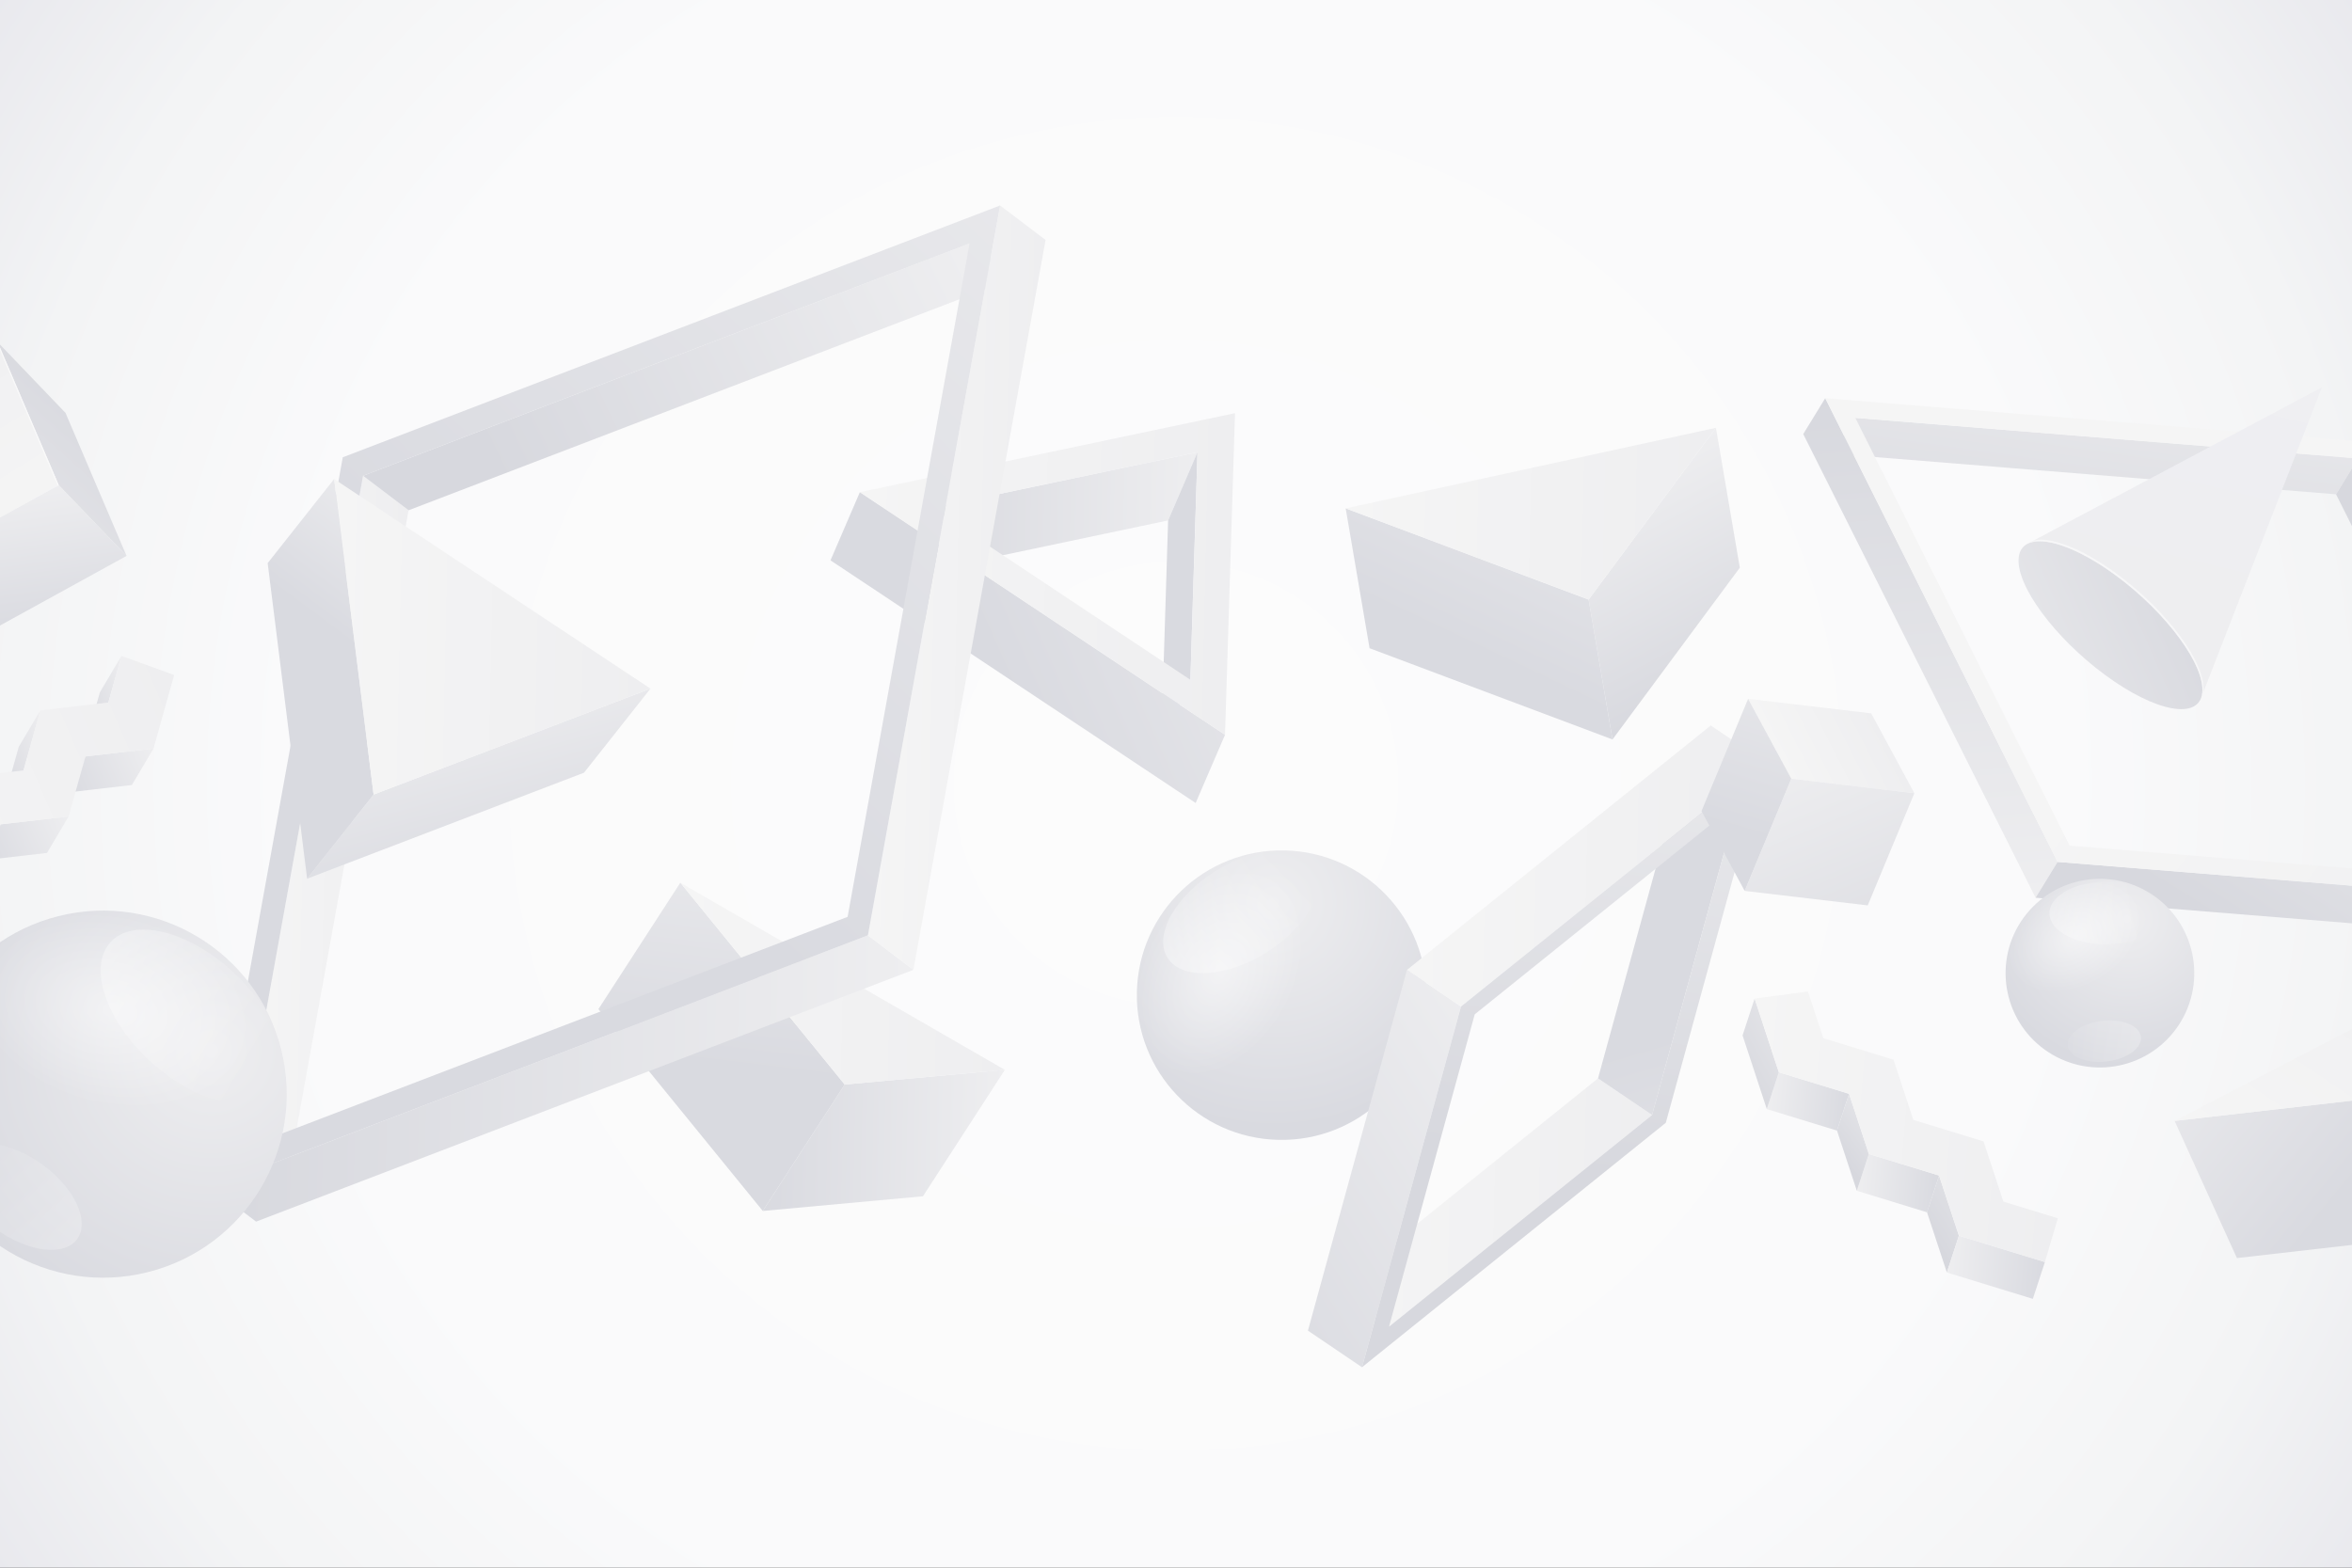 <?xml version="1.0" encoding="utf-8"?>
<!-- Generator: Adobe Illustrator 27.5.0, SVG Export Plug-In . SVG Version: 6.00 Build 0)  -->
<svg version="1.1" xmlns="http://www.w3.org/2000/svg" xmlns:xlink="http://www.w3.org/1999/xlink" x="0px" y="0px"
	 viewBox="0 0 750 500" style="enable-background:new 0 0 750 500;" xml:space="preserve">
<rect x="0" y="0" width="750" height="500" fill="#333333" stroke="none"/>
<g id="BACKGROUND">
	<radialGradient id="SVGID_1_" cx="375" cy="250" r="491.529" gradientUnits="userSpaceOnUse">
		<stop  offset="0" style="stop-color:#FCFCFC"/>
		<stop  offset="0.577" style="stop-color:#FAFAFB"/>
		<stop  offset="0.784" style="stop-color:#F3F4F5"/>
		<stop  offset="0.932" style="stop-color:#E8E8ED"/>
		<stop  offset="1" style="stop-color:#DFE0E6"/>
	</radialGradient>
	<rect style="fill:url(#SVGID_1_);" width="750" height="500"/>
</g>
<g id="OBJECTS">
	<g>
		<defs>
			<rect id="SVGID_00000135678072043051961450000000193123242375944361_" width="750" height="500"/>
		</defs>
		<clipPath id="SVGID_00000145754254727420215060000012101540699000684681_">
			<use xlink:href="#SVGID_00000135678072043051961450000000193123242375944361_"  style="overflow:visible;"/>
		</clipPath>
		<g style="clip-path:url(#SVGID_00000145754254727420215060000012101540699000684681_);">
			<g>
				
					<radialGradient id="SVGID_00000100347553877306024530000012614516714766621855_" cx="406.61" cy="355.783" r="71.909" gradientTransform="matrix(1 0.022 -0.022 1 7.347 -76.666)" gradientUnits="userSpaceOnUse">
					<stop  offset="0" style="stop-color:#EEEEF0"/>
					<stop  offset="1" style="stop-color:#D9DAE0"/>
				</radialGradient>
				<path style="fill:url(#SVGID_00000100347553877306024530000012614516714766621855_);" d="M454.838,318.422
					c-0.567,25.489-21.691,45.695-47.182,45.128c-25.49-0.566-45.695-21.69-45.129-47.181c0.566-25.49,21.691-45.696,47.181-45.129
					C435.199,271.807,455.404,292.931,454.838,318.422z"/>
				
					<radialGradient id="SVGID_00000106864134850148624010000015248463356131393182_" cx="-1893.687" cy="-534.506" r="16.944" gradientTransform="matrix(1.179 0.803 1.082 -1.781 3199.968 878.68)" gradientUnits="userSpaceOnUse">
					<stop  offset="0" style="stop-color:#FFFFFF"/>
					<stop  offset="1" style="stop-color:#FFFFFF;stop-opacity:0"/>
				</radialGradient>
				<path style="opacity:0.5;fill:url(#SVGID_00000106864134850148624010000015248463356131393182_);" d="M409.676,322.968
					c10.118-16.676,9.386-36.281-1.644-43.792c-11.034-7.523-28.181-0.097-38.305,16.568c-10.116,16.668-9.38,36.276,1.65,43.789
					C382.411,347.054,399.56,339.63,409.676,322.968z"/>
				
					<linearGradient id="SVGID_00000065050345077096922380000007593865537518969772_" gradientUnits="userSpaceOnUse" x1="4966.984" y1="-1382.648" x2="4921.614" y2="-1413.412" gradientTransform="matrix(-0.984 0.177 0.177 0.984 5504.073 795.679)">
					<stop  offset="0" style="stop-color:#FFFFFF"/>
					<stop  offset="1" style="stop-color:#FFFFFF;stop-opacity:0"/>
				</linearGradient>
				<path style="opacity:0.4;fill:url(#SVGID_00000065050345077096922380000007593865537518969772_);" d="M372.287,305.458
					c4.486,7.172,18.621,6.419,31.559-1.68c12.946-8.102,19.796-20.475,15.308-27.643c-4.485-7.181-18.618-6.427-31.556,1.668
					C374.648,285.905,367.802,298.283,372.287,305.458z"/>
			</g>
			<g>
				
					<linearGradient id="SVGID_00000014597985498710066350000006258871414035364750_" gradientUnits="userSpaceOnUse" x1="547.786" y1="284.526" x2="511.455" y2="219.864" gradientTransform="matrix(1 0.022 -0.022 1 7.347 -76.666)">
					<stop  offset="0" style="stop-color:#D7D8DE"/>
					<stop  offset="1" style="stop-color:#EEEEF0"/>
				</linearGradient>
				<polygon style="fill:url(#SVGID_00000014597985498710066350000006258871414035364750_);" points="547.173,136.446 
					554.789,181.055 514.19,235.845 506.575,191.236 				"/>
				
					<linearGradient id="SVGID_00000044175653672162200330000012738000445824749445_" gradientUnits="userSpaceOnUse" x1="466.788" y1="273.081" x2="506.785" y2="183.755" gradientTransform="matrix(1 0.022 -0.022 1 7.347 -76.666)">
					<stop  offset="0" style="stop-color:#D9DAE0"/>
					<stop  offset="1" style="stop-color:#EEEEF0"/>
				</linearGradient>
				<polygon style="fill:url(#SVGID_00000044175653672162200330000012738000445824749445_);" points="506.575,191.236 
					514.19,235.845 436.725,206.748 429.107,162.139 				"/>
				
					<linearGradient id="SVGID_00000154419492434329275330000003106420271651910806_" gradientUnits="userSpaceOnUse" x1="426.938" y1="228.905" x2="544.399" y2="228.905" gradientTransform="matrix(1 0.022 -0.022 1 7.347 -76.666)">
					<stop  offset="0" style="stop-color:#F5F5F5"/>
					<stop  offset="1" style="stop-color:#EEEEF0"/>
				</linearGradient>
				<polygon style="fill:url(#SVGID_00000154419492434329275330000003106420271651910806_);" points="547.173,136.446 
					506.575,191.236 429.107,162.139 				"/>
			</g>
			<g>
				
					<linearGradient id="SVGID_00000007430379580308581560000005322813046347849891_" gradientUnits="userSpaceOnUse" x1="246.093" y1="434.164" x2="322.27" y2="434.164" gradientTransform="matrix(1 0.022 -0.022 1 7.347 -76.666)">
					<stop  offset="0" style="stop-color:#D9DAE0"/>
					<stop  offset="1" style="stop-color:#EEEEF0"/>
				</linearGradient>
				<polygon style="fill:url(#SVGID_00000007430379580308581560000005322813046347849891_);" points="320.433,341.219 
					294.306,381.54 243.233,386.221 269.359,345.899 				"/>
				
					<linearGradient id="SVGID_00000106105441246503808420000014103047815407223476_" gradientUnits="userSpaceOnUse" x1="231.17" y1="411.721" x2="240.17" y2="320.974" gradientTransform="matrix(1 0.022 -0.022 1 7.347 -76.666)">
					<stop  offset="0" style="stop-color:#D9DAE0"/>
					<stop  offset="1" style="stop-color:#EEEEF0"/>
				</linearGradient>
				<polygon style="fill:url(#SVGID_00000106105441246503808420000014103047815407223476_);" points="269.359,345.899 
					243.233,386.221 190.817,321.851 216.942,281.53 				"/>
				
					<linearGradient id="SVGID_00000170258010283846723060000012313729630309834661_" gradientUnits="userSpaceOnUse" x1="217.485" y1="385.033" x2="322.27" y2="385.033" gradientTransform="matrix(1 0.022 -0.022 1 7.347 -76.666)">
					<stop  offset="0" style="stop-color:#F5F5F5"/>
					<stop  offset="1" style="stop-color:#EEEEF0"/>
				</linearGradient>
				<polygon style="fill:url(#SVGID_00000170258010283846723060000012313729630309834661_);" points="320.433,341.219 
					269.359,345.899 216.942,281.53 				"/>
			</g>
			<g>
				
					<linearGradient id="SVGID_00000157294035940277445010000008322015064610127262_" gradientUnits="userSpaceOnUse" x1="2139.296" y1="-2159.96" x2="2215.477" y2="-2159.96" gradientTransform="matrix(0.558 -0.83 0.83 0.558 1375.431 3359.24)">
					<stop  offset="0" style="stop-color:#D9DAE0"/>
					<stop  offset="1" style="stop-color:#EEEEF0"/>
				</linearGradient>
				<polygon style="fill:url(#SVGID_00000157294035940277445010000008322015064610127262_);" points="799.514,302.546 
					819.378,346.294 795.775,391.826 775.911,348.079 				"/>
				
					<linearGradient id="SVGID_00000160895393672168644660000018153370483178703295_" gradientUnits="userSpaceOnUse" x1="2124.372" y1="-2182.402" x2="2133.372" y2="-2273.152" gradientTransform="matrix(0.558 -0.83 0.83 0.558 1375.432 3359.24)">
					<stop  offset="0" style="stop-color:#D9DAE0"/>
					<stop  offset="1" style="stop-color:#EEEEF0"/>
				</linearGradient>
				<polygon style="fill:url(#SVGID_00000160895393672168644660000018153370483178703295_);" points="775.911,348.079 
					795.775,391.826 713.301,401.25 693.436,357.505 				"/>
				
					<linearGradient id="SVGID_00000073682475386498173800000005510443135695374513_" gradientUnits="userSpaceOnUse" x1="2110.684" y1="-2209.092" x2="2215.477" y2="-2209.092" gradientTransform="matrix(0.558 -0.83 0.83 0.558 1375.431 3359.24)">
					<stop  offset="0" style="stop-color:#F5F5F5"/>
					<stop  offset="1" style="stop-color:#EEEEF0"/>
				</linearGradient>
				<polygon style="fill:url(#SVGID_00000073682475386498173800000005510443135695374513_);" points="799.514,302.546 
					775.911,348.079 693.436,357.505 				"/>
			</g>
			<g>
				
					<linearGradient id="SVGID_00000075866751666869344250000000575508208852089998_" gradientUnits="userSpaceOnUse" x1="286.194" y1="233.348" x2="379.296" y2="233.348" gradientTransform="matrix(1 0.022 -0.022 1 7.347 -76.666)">
					<stop  offset="0" style="stop-color:#D7D8DE"/>
					<stop  offset="1" style="stop-color:#EEEEF0"/>
				</linearGradient>
				<polygon style="fill:url(#SVGID_00000075866751666869344250000000575508208852089998_);" points="381.849,144.233 
					372.484,165.984 287.841,183.811 297.203,162.061 				"/>
				
					<linearGradient id="SVGID_00000043420705184086458680000015721550583225634699_" gradientUnits="userSpaceOnUse" x1="397.05" y1="259.026" x2="484.067" y2="256.026" gradientTransform="matrix(1 0.022 -0.022 1 7.347 -76.666)">
					<stop  offset="0" style="stop-color:#D9DAE0"/>
					<stop  offset="1" style="stop-color:#EEEEF0"/>
				</linearGradient>
				<polygon style="fill:url(#SVGID_00000043420705184086458680000015721550583225634699_);" points="379.591,216.817 
					370.227,238.565 372.484,165.984 381.849,144.233 				"/>
				
					<linearGradient id="SVGID_00000057107374827175214110000004161667446140562820_" gradientUnits="userSpaceOnUse" x1="315.726" y1="281.1" x2="439.385" y2="223.103" gradientTransform="matrix(1 0.022 -0.022 1 7.347 -76.666)">
					<stop  offset="0" style="stop-color:#D9DAE0"/>
					<stop  offset="1" style="stop-color:#EEEEF0"/>
				</linearGradient>
				<polygon style="fill:url(#SVGID_00000057107374827175214110000004161667446140562820_);" points="390.635,234.357 
					381.27,256.108 264.83,178.719 274.193,156.969 				"/>
				
					<linearGradient id="SVGID_00000064354214616129741710000012979009603503515010_" gradientUnits="userSpaceOnUse" x1="271.955" y1="251.114" x2="390.985" y2="251.114" gradientTransform="matrix(1 0.022 -0.022 1 7.347 -76.666)">
					<stop  offset="0" style="stop-color:#F5F5F5"/>
					<stop  offset="1" style="stop-color:#EEEEF0"/>
				</linearGradient>
				<path style="fill:url(#SVGID_00000064354214616129741710000012979009603503515010_);" d="M393.818,131.777l-3.184,102.581
					l-116.441-77.388L393.818,131.777z M381.849,144.233l-84.646,17.828l82.388,54.756L381.849,144.233"/>
			</g>
			<g>
				
					<linearGradient id="SVGID_00000182488951274830963760000014164669134771102358_" gradientUnits="userSpaceOnUse" x1="79.368" y1="339.062" x2="128.218" y2="339.062" gradientTransform="matrix(1 0.022 -0.022 1 7.347 -76.666)">
					<stop  offset="0" style="stop-color:#F5F5F5"/>
					<stop  offset="1" style="stop-color:#EEEEF0"/>
				</linearGradient>
				<polygon style="fill:url(#SVGID_00000182488951274830963760000014164669134771102358_);" points="115.783,151.75 
					130.286,162.749 91.4,377.514 76.897,366.515 				"/>
				
					<linearGradient id="SVGID_00000077286353215408470000000001790407032745704070_" gradientUnits="userSpaceOnUse" x1="155.097" y1="223.38" x2="302.089" y2="148.717" gradientTransform="matrix(1 0.022 -0.022 1 7.347 -76.666)">
					<stop  offset="0" style="stop-color:#D7D8DE"/>
					<stop  offset="1" style="stop-color:#EEEEF0"/>
				</linearGradient>
				<polygon style="fill:url(#SVGID_00000077286353215408470000000001790407032745704070_);" points="309.171,77.652 
					323.674,88.651 130.286,162.749 115.783,151.75 				"/>
				
					<linearGradient id="SVGID_00000141424065308204721960000015712730109074520994_" gradientUnits="userSpaceOnUse" x1="69.902" y1="416.698" x2="292.404" y2="416.698" gradientTransform="matrix(1 0.022 -0.022 1 7.347 -76.666)">
					<stop  offset="0" style="stop-color:#D7D8DE"/>
					<stop  offset="1" style="stop-color:#EEEEF0"/>
				</linearGradient>
				<polygon style="fill:url(#SVGID_00000141424065308204721960000015712730109074520994_);" points="276.763,298.315 
					291.266,309.314 81.662,389.624 67.16,378.625 				"/>
				
					<linearGradient id="SVGID_00000143610485906355659350000000735860184646548660_" gradientUnits="userSpaceOnUse" x1="277.661" y1="257.404" x2="329.37" y2="257.404" gradientTransform="matrix(1 0.022 -0.022 1 7.347 -76.666)">
					<stop  offset="0" style="stop-color:#F5F5F5"/>
					<stop  offset="1" style="stop-color:#EEEEF0"/>
				</linearGradient>
				<polygon style="fill:url(#SVGID_00000143610485906355659350000000735860184646548660_);" points="318.91,65.535 333.412,76.534 
					291.266,309.314 276.763,298.315 				"/>
				
					<linearGradient id="SVGID_00000155835163819062240410000018344788029722857130_" gradientUnits="userSpaceOnUse" x1="174.677" y1="314.509" x2="396.001" y2="63.187" gradientTransform="matrix(1 0.022 -0.022 1 7.347 -76.666)">
					<stop  offset="0" style="stop-color:#D9DAE0"/>
					<stop  offset="1" style="stop-color:#EEEEF0"/>
				</linearGradient>
				<path style="fill:url(#SVGID_00000155835163819062240410000018344788029722857130_);" d="M109.307,145.845L318.91,65.535
					l-42.147,232.781L67.16,378.625L109.307,145.845z M270.286,292.416l38.885-214.764L115.783,151.75L76.897,366.515
					L270.286,292.416"/>
			</g>
			<g>
				
					<linearGradient id="SVGID_00000119090349580319266560000009184059852762356920_" gradientUnits="userSpaceOnUse" x1="659.033" y1="262.937" x2="672.029" y2="153.97" gradientTransform="matrix(1 0.022 -0.022 1 7.347 -76.666)">
					<stop  offset="0" style="stop-color:#D7D8DE"/>
					<stop  offset="1" style="stop-color:#EEEEF0"/>
				</linearGradient>
				<polygon style="fill:url(#SVGID_00000119090349580319266560000009184059852762356920_);" points="751.934,146.22 
					744.918,157.653 584.601,144.698 591.616,133.265 				"/>
				
					<linearGradient id="SVGID_00000131352768433433880490000013887368465258422198_" gradientUnits="userSpaceOnUse" x1="3368.927" y1="3184.894" x2="3477.255" y2="3129.87" gradientTransform="matrix(0.076 0.997 -0.997 0.076 3675.1 -3425.184)">
					<stop  offset="0" style="stop-color:#D7D8DE"/>
					<stop  offset="1" style="stop-color:#EEEEF0"/>
				</linearGradient>
				<polygon style="fill:url(#SVGID_00000131352768433433880490000013887368465258422198_);" points="820.287,282.676 
					813.271,294.108 744.918,157.653 751.934,146.22 				"/>
				
					<linearGradient id="SVGID_00000062901310435122289260000010676935804470231977_" gradientUnits="userSpaceOnUse" x1="3306.143" y1="3327.362" x2="3470.118" y2="3327.362" gradientTransform="matrix(0.076 0.997 -0.997 0.076 3675.1 -3425.184)">
					<stop  offset="0" style="stop-color:#D7D8DE"/>
					<stop  offset="1" style="stop-color:#EEEEF0"/>
				</linearGradient>
				<polygon style="fill:url(#SVGID_00000062901310435122289260000010676935804470231977_);" points="656.113,274.897 
					649.098,286.33 575.013,138.434 582.029,127.002 				"/>
				
					<linearGradient id="SVGID_00000168834298157835597260000001731230801528954772_" gradientUnits="userSpaceOnUse" x1="728.288" y1="367.781" x2="788.282" y2="266.291" gradientTransform="matrix(1 0.022 -0.022 1 7.347 -76.666)">
					<stop  offset="0" style="stop-color:#D7D8DE"/>
					<stop  offset="1" style="stop-color:#EEEEF0"/>
				</linearGradient>
				<polygon style="fill:url(#SVGID_00000168834298157835597260000001731230801528954772_);" points="829.879,288.94 
					822.864,300.373 649.098,286.33 656.113,274.897 				"/>
				
					<linearGradient id="SVGID_00000179628604928829583750000009850874372590385837_" gradientUnits="userSpaceOnUse" x1="3383.357" y1="3252.052" x2="3546.464" y2="3066.837" gradientTransform="matrix(0.076 0.997 -0.997 0.076 3675.1 -3425.184)">
					<stop  offset="0" style="stop-color:#F5F5F5"/>
					<stop  offset="1" style="stop-color:#EEEEF0"/>
				</linearGradient>
				<path style="fill:url(#SVGID_00000179628604928829583750000009850874372590385837_);" d="M755.795,141.043l74.084,147.897
					l-173.766-14.043l-74.084-147.896L755.795,141.043z M659.971,269.721l160.316,12.955L751.934,146.22l-160.317-12.955
					L659.971,269.721"/>
			</g>
			<g>
				
					<linearGradient id="SVGID_00000152956778845686312690000008191801710316343211_" gradientUnits="userSpaceOnUse" x1="429.051" y1="449.657" x2="528.904" y2="449.657" gradientTransform="matrix(1 0.022 -0.022 1 7.347 -76.666)">
					<stop  offset="0" style="stop-color:#F5F5F5"/>
					<stop  offset="1" style="stop-color:#EEEEF0"/>
				</linearGradient>
				<polygon style="fill:url(#SVGID_00000152956778845686312690000008191801710316343211_);" points="442.924,423.127 
					425.685,411.449 509.568,343.94 526.807,355.619 				"/>
				
					<linearGradient id="SVGID_00000121276183010361252120000012175971129845592736_" gradientUnits="userSpaceOnUse" x1="541.497" y1="392.743" x2="576.162" y2="502.736" gradientTransform="matrix(1 0.022 -0.022 1 7.347 -76.666)">
					<stop  offset="0" style="stop-color:#D9DAE0"/>
					<stop  offset="1" style="stop-color:#EEEEF0"/>
				</linearGradient>
				<polygon style="fill:url(#SVGID_00000121276183010361252120000012175971129845592736_);" points="526.807,355.619 
					509.568,343.94 536.907,244.326 554.146,256.004 				"/>
				
					<linearGradient id="SVGID_00000105403136201885468670000000591496307464086917_" gradientUnits="userSpaceOnUse" x1="382.481" y1="481.099" x2="493.145" y2="406.435" gradientTransform="matrix(1 0.022 -0.022 1 7.347 -76.666)">
					<stop  offset="0" style="stop-color:#D9DAE0"/>
					<stop  offset="1" style="stop-color:#EEEEF0"/>
				</linearGradient>
				<polygon style="fill:url(#SVGID_00000105403136201885468670000000591496307464086917_);" points="434.309,436.071 
					417.07,424.393 448.645,309.348 465.882,321.025 				"/>
				
					<linearGradient id="SVGID_00000132056290489733604130000008378999960108600728_" gradientUnits="userSpaceOnUse" x1="449.738" y1="341.704" x2="562.348" y2="341.704" gradientTransform="matrix(1 0.022 -0.022 1 7.347 -76.666)">
					<stop  offset="0" style="stop-color:#F5F5F5"/>
					<stop  offset="1" style="stop-color:#EEEEF0"/>
				</linearGradient>
				<polygon style="fill:url(#SVGID_00000132056290489733604130000008378999960108600728_);" points="465.882,321.025 
					448.645,309.348 545.521,231.382 562.76,243.06 				"/>
				
					<linearGradient id="SVGID_00000178189621265670842940000008523450060337291936_" gradientUnits="userSpaceOnUse" x1="494.978" y1="437.814" x2="524.643" y2="255.492" gradientTransform="matrix(1 0.022 -0.022 1 7.347 -76.666)">
					<stop  offset="0" style="stop-color:#D7D8DE"/>
					<stop  offset="1" style="stop-color:#EEEEF0"/>
				</linearGradient>
				<path style="fill:url(#SVGID_00000178189621265670842940000008523450060337291936_);" d="M465.882,321.025l96.878-77.966
					l-31.573,115.047l-96.878,77.965L465.882,321.025z M526.807,355.619l27.34-99.615l-83.885,67.508l-27.338,99.615
					L526.807,355.619"/>
			</g>
			<g>
				
					<linearGradient id="SVGID_00000025401718668489574950000017492950560787668398_" gradientUnits="userSpaceOnUse" x1="161.688" y1="354.731" x2="143.441" y2="291.991" gradientTransform="matrix(1 0.022 -0.022 1 7.347 -76.666)">
					<stop  offset="0" style="stop-color:#D9DAE0"/>
					<stop  offset="1" style="stop-color:#EEEEF0"/>
				</linearGradient>
				<polygon style="fill:url(#SVGID_00000025401718668489574950000017492950560787668398_);" points="207.423,219.623 
					186.227,246.445 97.937,280.245 119.131,253.421 				"/>
				
					<linearGradient id="SVGID_00000153676832194002436400000002189317663931275447_" gradientUnits="userSpaceOnUse" x1="109.769" y1="279.151" x2="140.269" y2="236.153" gradientTransform="matrix(1 0.022 -0.022 1 7.347 -76.666)">
					<stop  offset="0" style="stop-color:#D9DAE0"/>
					<stop  offset="1" style="stop-color:#EEEEF0"/>
				</linearGradient>
				<polygon style="fill:url(#SVGID_00000153676832194002436400000002189317663931275447_);" points="119.131,253.421 
					97.937,280.245 85.355,179.599 106.55,152.775 				"/>
				
					<linearGradient id="SVGID_00000114055584604129026080000013982083002670117040_" gradientUnits="userSpaceOnUse" x1="104.267" y1="277.341" x2="206.595" y2="277.341" gradientTransform="matrix(1 0.022 -0.022 1 7.347 -76.666)">
					<stop  offset="0" style="stop-color:#F5F5F5"/>
					<stop  offset="1" style="stop-color:#EEEEF0"/>
				</linearGradient>
				<polygon style="fill:url(#SVGID_00000114055584604129026080000013982083002670117040_);" points="106.55,152.775 
					207.423,219.623 119.131,253.421 				"/>
			</g>
			<g>
				
					<radialGradient id="SVGID_00000034091725790100890490000005184154917996597915_" cx="2364.98" cy="3301.604" r="91.175" gradientTransform="matrix(0.243 0.97 -0.97 0.243 2695.224 -2761.16)" gradientUnits="userSpaceOnUse">
					<stop  offset="0" style="stop-color:#EEEEF0"/>
					<stop  offset="1" style="stop-color:#D9DAE0"/>
				</radialGradient>
				<path style="fill:url(#SVGID_00000034091725790100890490000005184154917996597915_);" d="M47.124,405.744
					c-31.356,7.862-63.149-11.184-71.014-42.539c-7.861-31.355,11.185-63.151,42.539-71.013
					c31.356-7.862,63.151,11.183,71.013,42.537C97.525,366.087,78.48,397.882,47.124,405.744z"/>
				
					<radialGradient id="SVGID_00000101063626464389342100000014576059455073600151_" cx="329.889" cy="-1212.854" r="21.482" gradientTransform="matrix(-0.463 1.349 2.004 0.572 2619.547 571.059)" gradientUnits="userSpaceOnUse">
					<stop  offset="0" style="stop-color:#FFFFFF"/>
					<stop  offset="1" style="stop-color:#FFFFFF;stop-opacity:0"/>
				</radialGradient>
				<path style="opacity:0.5;fill:url(#SVGID_00000101063626464389342100000014576059455073600151_);" d="M26.406,352.053
					c23.786,6.773,47.51-0.702,52.99-16.708c5.493-16.017-9.34-34.487-33.113-41.271c-23.775-6.775-47.502,0.707-52.984,16.714
					C-12.193,326.803,2.64,345.276,26.406,352.053z"/>
				
					<linearGradient id="SVGID_00000127018777295848789760000016110552283059783299_" gradientUnits="userSpaceOnUse" x1="3646.67" y1="1900.39" x2="3589.142" y2="1861.383" gradientTransform="matrix(-0.431 -0.902 -0.902 0.431 3310.214 2771.205)">
					<stop  offset="0" style="stop-color:#FFFFFF"/>
					<stop  offset="1" style="stop-color:#FFFFFF;stop-opacity:0"/>
				</linearGradient>
				<path style="opacity:0.4;fill:url(#SVGID_00000127018777295848789760000016110552283059783299_);" d="M35.266,300.463
					c-7.264,7.893-1.598,24.921,12.647,38.022c14.25,13.107,31.678,17.33,38.937,9.436c7.273-7.895,1.607-24.919-12.632-38.021
					C59.964,296.787,42.533,292.57,35.266,300.463z"/>
				
					<linearGradient id="SVGID_00000109747932399723821540000007652278402684858261_" gradientUnits="userSpaceOnUse" x1="52.672" y1="494.832" x2="-19.074" y2="434.835" gradientTransform="matrix(1 0.022 -0.022 1 7.347 -76.666)">
					<stop  offset="0" style="stop-color:#FFFFFF"/>
					<stop  offset="1" style="stop-color:#FFFFFF;stop-opacity:0"/>
				</linearGradient>
				<path style="opacity:0.4;fill:url(#SVGID_00000109747932399723821540000007652278402684858261_);" d="M-12.349,368.254
					c-4.122,5.653,0.814,16.268,11.015,23.701c10.209,7.436,21.814,8.88,25.934,3.227c4.127-5.656-0.808-16.269-11.007-23.702
					C3.384,364.039-8.225,362.6-12.349,368.254z"/>
			</g>
			<g>
				
					<radialGradient id="SVGID_00000103252632207507951330000013630105698076888209_" cx="655.665" cy="1363.88" r="46.861" gradientTransform="matrix(0.839 0.544 -0.544 0.839 870.143 -1207.846)" gradientUnits="userSpaceOnUse">
					<stop  offset="0" style="stop-color:#EEEEF0"/>
					<stop  offset="1" style="stop-color:#D9DAE0"/>
				</radialGradient>
				<path style="fill:url(#SVGID_00000103252632207507951330000013630105698076888209_);" d="M694.861,326.75
					c-9.04,13.94-27.669,17.911-41.609,8.871c-13.94-9.04-17.911-27.669-8.871-41.608c9.039-13.939,27.67-17.912,41.608-8.872
					C699.93,294.181,703.902,312.81,694.861,326.75z"/>
				
					<radialGradient id="SVGID_00000144308294481032720110000000938247925960071302_" cx="-1388.145" cy="-871.088" r="11.041" gradientTransform="matrix(0.581 1.303 1.856 -0.947 3085.052 1282.632)" gradientUnits="userSpaceOnUse">
					<stop  offset="0" style="stop-color:#FFFFFF"/>
					<stop  offset="1" style="stop-color:#FFFFFF;stop-opacity:0"/>
				</radialGradient>
				<path style="opacity:0.5;fill:url(#SVGID_00000144308294481032720110000000938247925960071302_);" d="M668.265,313.811
					c11.318-5.783,17.623-16.904,14.079-24.844c-3.545-7.948-15.592-9.7-26.91-3.925c-11.315,5.778-17.619,16.902-14.074,24.843
					C644.901,317.833,656.952,319.587,668.265,313.811z"/>
				
					<linearGradient id="SVGID_00000163070036280796773960000013698033953911586965_" gradientUnits="userSpaceOnUse" x1="4909.984" y1="-352.468" x2="4880.42" y2="-372.515" gradientTransform="matrix(-0.931 -0.366 -0.366 0.931 5089.206 2422.289)">
					<stop  offset="0" style="stop-color:#FFFFFF"/>
					<stop  offset="1" style="stop-color:#FFFFFF;stop-opacity:0"/>
				</linearGradient>
				<path style="opacity:0.4;fill:url(#SVGID_00000163070036280796773960000013698033953911586965_);" d="M653.527,291.304
					c0.032,5.514,8.127,9.934,18.074,9.871c9.949-0.061,17.984-4.575,17.949-10.088c-0.029-5.516-8.122-9.936-18.066-9.876
					C661.529,281.271,653.496,285.79,653.527,291.304z"/>
				
					<linearGradient id="SVGID_00000080928361172740755340000007669455747484023949_" gradientUnits="userSpaceOnUse" x1="1478.802" y1="-1707.272" x2="1441.926" y2="-1738.109" gradientTransform="matrix(0.747 -0.665 0.665 0.747 731.266 2589.555)">
					<stop  offset="0" style="stop-color:#FFFFFF"/>
					<stop  offset="1" style="stop-color:#FFFFFF;stop-opacity:0"/>
				</linearGradient>
				<path style="opacity:0.4;fill:url(#SVGID_00000080928361172740755340000007669455747484023949_);" d="M659.361,333.478
					c0.43,3.57,6.004,5.835,12.444,5.059c6.444-0.779,11.315-4.301,10.884-7.869c-0.429-3.573-6.001-5.838-12.441-5.061
					C663.803,326.384,658.933,329.908,659.361,333.478z"/>
			</g>
			<g>
				
					<linearGradient id="SVGID_00000021085544976599463930000004543517381306214589_" gradientUnits="userSpaceOnUse" x1="2057.682" y1="2640.821" x2="2132.793" y2="2716.337" gradientTransform="matrix(0.524 0.852 -0.852 0.524 1880.867 -3052.951)">
					<stop  offset="0" style="stop-color:#F0F0F2"/>
					<stop  offset="0.543" style="stop-color:#EEEEF2"/>
					<stop  offset="1" style="stop-color:#EEEEF0"/>
				</linearGradient>
				<path style="fill:url(#SVGID_00000021085544976599463930000004543517381306214589_);" d="M702.033,222.083
					c-0.057,0.211-0.113,0.422-0.187,0.614c12.852-33.058,25.71-66.112,38.562-99.172c-31.313,16.648-62.625,33.297-93.943,49.947
					c4.967-2.64,15.945,1.003,28.248,10.07c16.164,11.91,28.495,28.666,27.539,37.427c-0.03,0.289-0.082,0.566-0.142,0.828
					C702.086,221.895,702.059,221.988,702.033,222.083z"/>
				
					<linearGradient id="SVGID_00000034805776908090357220000015748367202190374054_" gradientUnits="userSpaceOnUse" x1="2142.413" y1="2700.059" x2="2129.086" y2="2794.564" gradientTransform="matrix(0.524 0.852 -0.852 0.524 1880.867 -3052.951)">
					<stop  offset="0" style="stop-color:#D7D8DE"/>
					<stop  offset="1" style="stop-color:#EEEEF0"/>
				</linearGradient>
				<path style="fill:url(#SVGID_00000034805776908090357220000015748367202190374054_);" d="M702.252,220.969
					c-0.955,8.759-14.833,6.209-30.996-5.702c-16.165-11.913-28.495-28.668-27.539-37.428c0.955-8.761,14.832-6.208,30.996,5.703
					C690.877,195.452,703.208,212.208,702.252,220.969z"/>
				<path style="opacity:0.5;fill:#FFFFFF;" d="M674.713,183.542c16.164,11.91,28.495,28.666,27.539,37.427
					c-0.03,0.289-0.082,0.566-0.142,0.828c-0.025,0.098-0.052,0.19-0.077,0.285c-0.057,0.211-0.113,0.422-0.187,0.614
					c0.219-0.567,0.439-1.135,0.659-1.701c0.031-0.175,0.064-0.348,0.084-0.532c0.956-8.76-11.374-25.516-27.536-37.426
					c-11.003-8.106-20.939-11.871-26.468-10.692c-0.708,0.375-1.412,0.751-2.121,1.126
					C651.432,170.833,662.41,174.476,674.713,183.542z"/>
			</g>
			<g>
				
					<linearGradient id="SVGID_00000038399258696169418750000000374854281463243196_" gradientUnits="userSpaceOnUse" x1="258.156" y1="-1001.347" x2="278.829" y2="-1001.347" gradientTransform="matrix(0.918 -0.397 0.397 0.918 184.742 1248.069)">
					<stop  offset="0" style="stop-color:#D7D8DE"/>
					<stop  offset="1" style="stop-color:#EEEEF0"/>
				</linearGradient>
				<polygon style="fill:url(#SVGID_00000038399258696169418750000000374854281463243196_);" points="34.559,224.052 
					27.672,235.676 31.848,220.813 38.732,209.191 				"/>
				
					<linearGradient id="SVGID_00000039841351065840818720000013174540958736947109_" gradientUnits="userSpaceOnUse" x1="244.617" y1="-979.313" x2="276.454" y2="-979.313" gradientTransform="matrix(0.918 -0.397 0.397 0.918 184.742 1248.069)">
					<stop  offset="0" style="stop-color:#D9DAE0"/>
					<stop  offset="1" style="stop-color:#EEEEF0"/>
				</linearGradient>
				<polygon style="fill:url(#SVGID_00000039841351065840818720000013174540958736947109_);" points="48.943,238.748 
					42.058,250.371 20.367,252.881 27.257,241.261 				"/>
				
					<linearGradient id="SVGID_00000055704013204461769820000008537039702878101933_" gradientUnits="userSpaceOnUse" x1="224.712" y1="-993.952" x2="248.195" y2="-993.952" gradientTransform="matrix(0.918 -0.397 0.397 0.918 184.742 1248.069)">
					<stop  offset="0" style="stop-color:#D7D8DE"/>
					<stop  offset="1" style="stop-color:#EEEEF0"/>
				</linearGradient>
				<polygon style="fill:url(#SVGID_00000055704013204461769820000008537039702878101933_);" points="7.492,245.717 0.606,257.34 
					5.985,238.189 12.871,226.565 				"/>
				
					<linearGradient id="SVGID_00000021823052933847221690000007638192906569886615_" gradientUnits="userSpaceOnUse" x1="211.179" y1="-970.193" x2="243.01" y2="-970.193" gradientTransform="matrix(0.918 -0.397 0.397 0.918 184.742 1248.069)">
					<stop  offset="0" style="stop-color:#D9DAE0"/>
					<stop  offset="1" style="stop-color:#EEEEF0"/>
				</linearGradient>
				<polygon style="fill:url(#SVGID_00000021823052933847221690000007638192906569886615_);" points="21.877,260.41 14.99,272.031 
					-6.693,274.541 0.193,262.918 				"/>
				
					<linearGradient id="SVGID_00000106866917835226305260000017600668902506529433_" gradientUnits="userSpaceOnUse" x1="191.267" y1="-984.83" x2="214.755" y2="-984.83" gradientTransform="matrix(0.918 -0.397 0.397 0.918 184.742 1248.069)">
					<stop  offset="0" style="stop-color:#D7D8DE"/>
					<stop  offset="1" style="stop-color:#EEEEF0"/>
				</linearGradient>
				<polygon style="fill:url(#SVGID_00000106866917835226305260000017600668902506529433_);" points="-19.575,267.38 
					-26.461,279.002 -21.078,259.846 -14.192,248.225 				"/>
				
					<linearGradient id="SVGID_00000008869380332903229670000000089003055754635695_" gradientUnits="userSpaceOnUse" x1="173.046" y1="-973.831" x2="186.005" y2="-973.831" gradientTransform="matrix(0.918 -0.397 0.397 0.918 184.742 1248.069)">
					<stop  offset="0" style="stop-color:#D7D8DE"/>
					<stop  offset="1" style="stop-color:#EEEEF0"/>
				</linearGradient>
				<polygon style="fill:url(#SVGID_00000008869380332903229670000000089003055754635695_);" points="-31.741,285.139 
					-38.628,296.761 -43.277,280.941 -36.389,269.32 				"/>
				
					<linearGradient id="SVGID_00000090980473847000791940000011529824817197304502_" gradientUnits="userSpaceOnUse" x1="173.046" y1="-961.782" x2="209.563" y2="-961.782" gradientTransform="matrix(0.918 -0.397 0.397 0.918 184.742 1248.069)">
					<stop  offset="0" style="stop-color:#D9DAE0"/>
					<stop  offset="1" style="stop-color:#EEEEF0"/>
				</linearGradient>
				<polygon style="fill:url(#SVGID_00000090980473847000791940000011529824817197304502_);" points="-5.191,282.075 
					-12.077,293.695 -38.628,296.761 -31.741,285.139 				"/>
				
					<linearGradient id="SVGID_00000151501833302282334600000007368487681386781857_" gradientUnits="userSpaceOnUse" x1="183.984" y1="-986.588" x2="291.821" y2="-986.588" gradientTransform="matrix(0.918 -0.397 0.397 0.918 184.742 1248.069)">
					<stop  offset="0" style="stop-color:#F5F5F5"/>
					<stop  offset="1" style="stop-color:#EEEEF0"/>
				</linearGradient>
				<polygon style="fill:url(#SVGID_00000151501833302282334600000007368487681386781857_);" points="12.871,226.565 
					34.559,224.052 38.732,209.191 55.531,215.289 48.943,238.748 27.257,241.261 21.877,260.41 0.193,262.918 -5.191,282.075 
					-31.741,285.139 -36.389,269.32 -19.575,267.38 -14.192,248.225 7.492,245.717 				"/>
			</g>
			<g>
				
					<linearGradient id="SVGID_00000058560588081482306270000000967854208050260894_" gradientUnits="userSpaceOnUse" x1="579.376" y1="536.521" x2="605.113" y2="536.521" gradientTransform="matrix(0.997 0.082 -0.082 0.997 29.945 -231.722)">
					<stop  offset="0" style="stop-color:#EEEEF0"/>
					<stop  offset="1" style="stop-color:#D9DAE0"/>
				</linearGradient>
				<polygon style="fill:url(#SVGID_00000058560588081482306270000000967854208050260894_);" points="589.62,348.859 
					585.777,360.594 563.397,353.734 567.239,342 				"/>
				
					<linearGradient id="SVGID_00000022545633349884038040000002633378634802548650_" gradientUnits="userSpaceOnUse" x1="567.573" y1="528.09" x2="599.908" y2="507.089" gradientTransform="matrix(0.997 0.082 -0.082 0.997 29.945 -231.722)">
					<stop  offset="0" style="stop-color:#D7D8DE"/>
					<stop  offset="1" style="stop-color:#EEEEF0"/>
				</linearGradient>
				<polygon style="fill:url(#SVGID_00000022545633349884038040000002633378634802548650_);" points="567.239,342 563.397,353.734 
					555.663,330.228 559.505,318.494 				"/>
				
					<linearGradient id="SVGID_00000004507224074233812260000007438971619880633479_" gradientUnits="userSpaceOnUse" x1="610.108" y1="560.154" x2="635.848" y2="560.154" gradientTransform="matrix(0.997 0.082 -0.082 0.997 29.945 -231.722)">
					<stop  offset="0" style="stop-color:#EEEEF0"/>
					<stop  offset="1" style="stop-color:#D9DAE0"/>
				</linearGradient>
				<polygon style="fill:url(#SVGID_00000004507224074233812260000007438971619880633479_);" points="618.327,374.922 
					614.488,386.656 592.102,379.79 595.943,368.057 				"/>
				
					<linearGradient id="SVGID_00000114071607575342889680000005752790359174496907_" gradientUnits="userSpaceOnUse" x1="603.751" y1="551.652" x2="625.082" y2="533.321" gradientTransform="matrix(0.997 0.082 -0.082 0.997 29.945 -231.722)">
					<stop  offset="0" style="stop-color:#D7D8DE"/>
					<stop  offset="1" style="stop-color:#EEEEF0"/>
				</linearGradient>
				<polygon style="fill:url(#SVGID_00000114071607575342889680000005752790359174496907_);" points="595.943,368.057 
					592.102,379.79 585.777,360.594 589.62,348.859 				"/>
				
					<linearGradient id="SVGID_00000162340021826515994310000006574347974061921194_" gradientUnits="userSpaceOnUse" x1="634.572" y1="574.821" x2="665.902" y2="551.157" gradientTransform="matrix(0.997 0.082 -0.082 0.997 29.945 -231.722)">
					<stop  offset="0" style="stop-color:#D7D8DE"/>
					<stop  offset="1" style="stop-color:#EEEEF0"/>
				</linearGradient>
				<polygon style="fill:url(#SVGID_00000162340021826515994310000006574347974061921194_);" points="624.656,394.115 
					620.815,405.849 614.488,386.656 618.327,374.922 				"/>
				
					<linearGradient id="SVGID_00000028309966416053950580000009083351092993517960_" gradientUnits="userSpaceOnUse" x1="640.848" y1="584.351" x2="671.726" y2="584.351" gradientTransform="matrix(0.997 0.082 -0.082 0.997 29.945 -231.722)">
					<stop  offset="0" style="stop-color:#EEEEF0"/>
					<stop  offset="1" style="stop-color:#D9DAE0"/>
				</linearGradient>
				<polygon style="fill:url(#SVGID_00000028309966416053950580000009083351092993517960_);" points="652.069,402.527 
					648.227,414.262 620.815,405.849 624.656,394.115 				"/>
				
					<linearGradient id="SVGID_00000072998658652440204960000012418531266285943199_" gradientUnits="userSpaceOnUse" x1="572.624" y1="541.495" x2="674.703" y2="541.495" gradientTransform="matrix(0.997 0.082 -0.082 0.997 29.945 -231.722)">
					<stop  offset="0" style="stop-color:#F5F5F5"/>
					<stop  offset="1" style="stop-color:#EEEEF0"/>
				</linearGradient>
				<polygon style="fill:url(#SVGID_00000072998658652440204960000012418531266285943199_);" points="632.509,364.04 
					638.83,383.237 656.197,388.561 652.069,402.527 624.656,394.115 618.327,374.922 595.943,368.057 589.62,348.859 567.239,342 
					559.505,318.494 576.516,316.227 581.418,331.117 603.798,337.977 610.122,357.174 				"/>
			</g>
			<g>
				
					<linearGradient id="SVGID_00000044138552667218722940000000623719327205480887_" gradientUnits="userSpaceOnUse" x1="688.64" y1="-1742.871" x2="722.17" y2="-1742.871" gradientTransform="matrix(0.891 -0.455 0.455 0.891 748.121 2111.055)">
					<stop  offset="0" style="stop-color:#F5F5F5"/>
					<stop  offset="1" style="stop-color:#EEEEF0"/>
				</linearGradient>
				<polygon style="fill:url(#SVGID_00000044138552667218722940000000623719327205480887_);" points="557.438,222.889 
					596.681,227.513 610.445,252.976 571.201,248.352 				"/>
				
					<linearGradient id="SVGID_00000058573942644017430390000010717004521386123953_" gradientUnits="userSpaceOnUse" x1="607.852" y1="327.997" x2="572.184" y2="241.33">
					<stop  offset="0" style="stop-color:#D7D8DE"/>
					<stop  offset="1" style="stop-color:#EEEEF0"/>
				</linearGradient>
				<polygon style="fill:url(#SVGID_00000058573942644017430390000010717004521386123953_);" points="571.201,248.352 
					610.445,252.976 595.58,288.768 556.336,284.143 				"/>
				
					<linearGradient id="SVGID_00000178923593458356531730000013686030257659390373_" gradientUnits="userSpaceOnUse" x1="553.492" y1="264.984" x2="575.492" y2="190.65">
					<stop  offset="0" style="stop-color:#D9DAE0"/>
					<stop  offset="1" style="stop-color:#EEEEF0"/>
				</linearGradient>
				<polygon style="fill:url(#SVGID_00000178923593458356531730000013686030257659390373_);" points="557.438,222.889 
					571.201,248.352 556.336,284.143 542.571,258.682 				"/>
			</g>
			<g>
				
					<linearGradient id="SVGID_00000074444309494650732750000002940745629236151435_" gradientUnits="userSpaceOnUse" x1="3377.172" y1="-2718.237" x2="3319.711" y2="-2786.497" gradientTransform="matrix(-0.137 -0.991 0.991 -0.137 3189.056 3100.433)">
					<stop  offset="0" style="stop-color:#D7D8DE"/>
					<stop  offset="1" style="stop-color:#EEEEF0"/>
				</linearGradient>
				<polygon style="fill:url(#SVGID_00000074444309494650732750000002940745629236151435_);" points="-0.739,109.125 
					20.892,131.691 40.353,177.297 18.724,154.732 				"/>
				
					<linearGradient id="SVGID_00000049201280423384646380000010279108173002001308_" gradientUnits="userSpaceOnUse" x1="3305.515" y1="-2755.763" x2="3351.253" y2="-2755.763" gradientTransform="matrix(-0.137 -0.991 0.991 -0.137 3189.056 3100.433)">
					<stop  offset="0" style="stop-color:#D9DAE0"/>
					<stop  offset="1" style="stop-color:#EEEEF0"/>
				</linearGradient>
				<polygon style="fill:url(#SVGID_00000049201280423384646380000010279108173002001308_);" points="18.724,154.732 
					40.353,177.297 -9.644,204.814 -31.273,182.248 				"/>
				
					<linearGradient id="SVGID_00000047780998764928086550000014585638415794008716_" gradientUnits="userSpaceOnUse" x1="3331.714" y1="-2756.751" x2="3418.867" y2="-2795.314" gradientTransform="matrix(-0.137 -0.991 0.991 -0.137 3189.056 3100.433)">
					<stop  offset="0" style="stop-color:#F5F5F5"/>
					<stop  offset="1" style="stop-color:#EEEEF0"/>
				</linearGradient>
				<polygon style="fill:url(#SVGID_00000047780998764928086550000014585638415794008716_);" points="-50.735,136.642 
					-0.739,109.125 18.724,154.732 -31.273,182.248 				"/>
				<polygon style="opacity:0.5;fill:#FFFFFF;" points="18.403,154.908 18.724,154.732 -0.739,109.125 -1.06,109.303 				"/>
			</g>
		</g>
	</g>
</g>
</svg>
